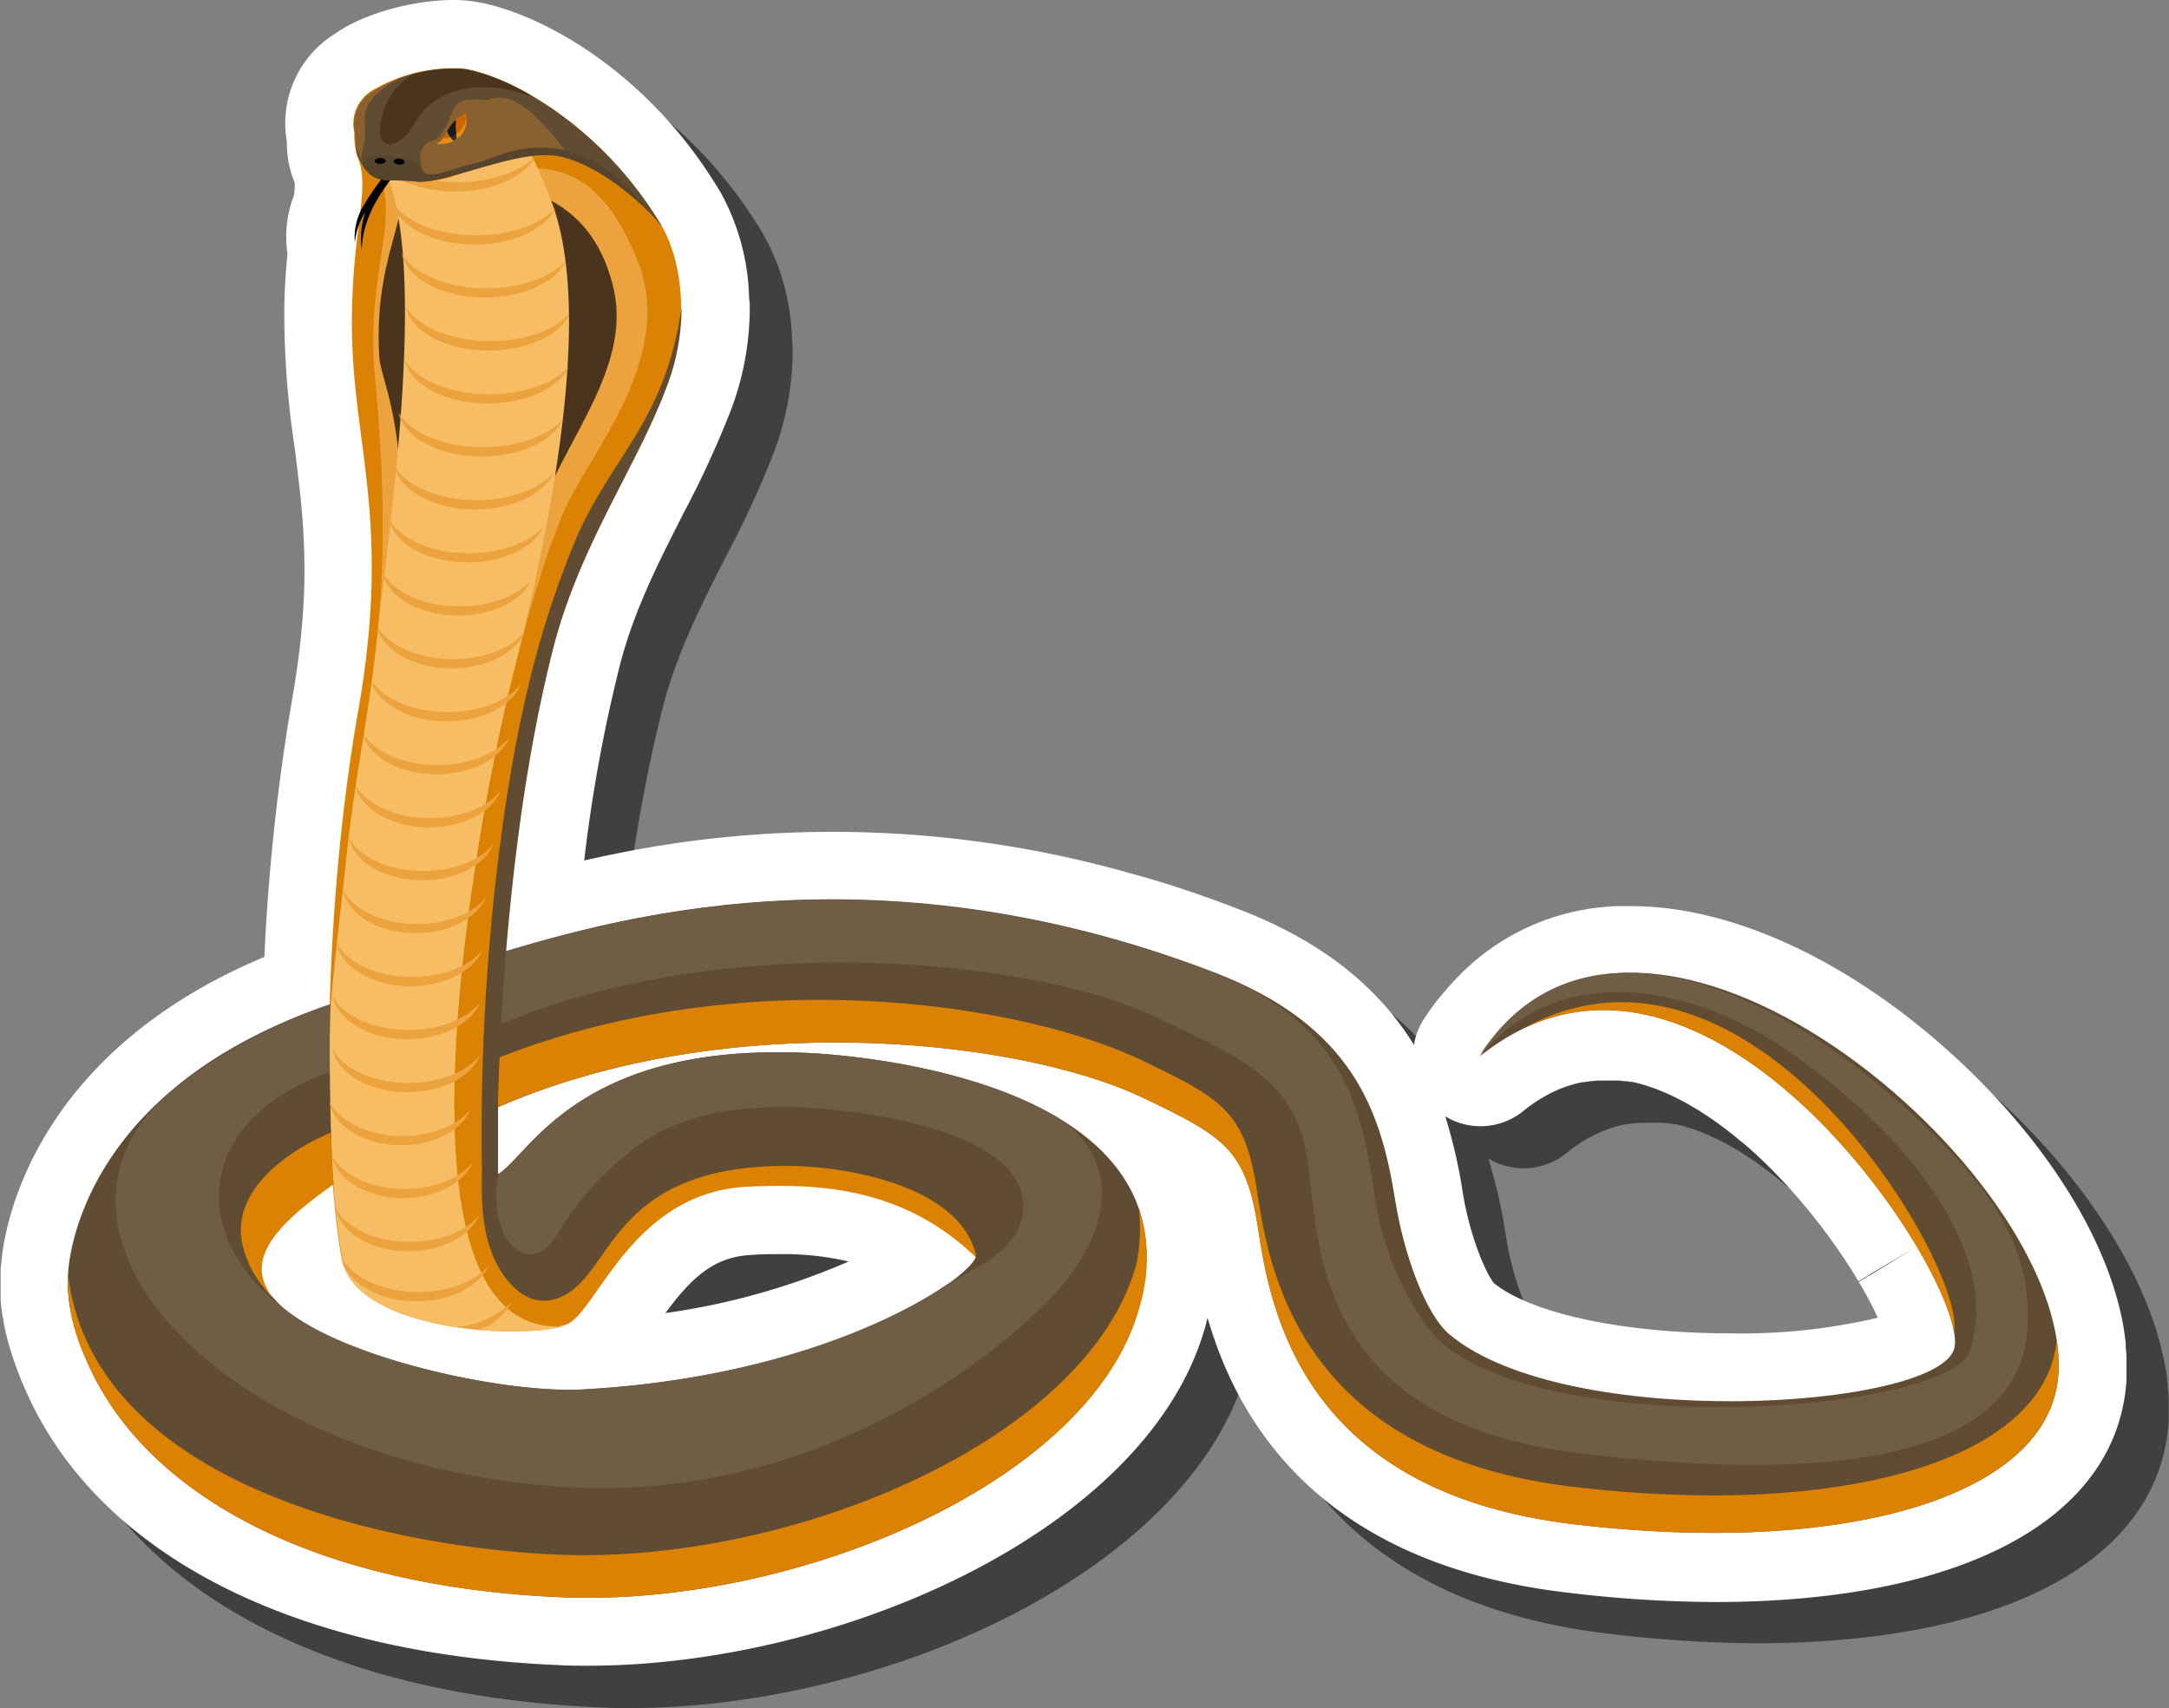 <svg id="Layer_1" data-name="Layer 1" xmlns="http://www.w3.org/2000/svg" width="228.89" height="180.28" viewBox="0 0 228.89 180.28">
  <rect x="0" y="0" width="228.89" height="180.28" fill="#808080" stroke="none"/>
  <defs>
    <style>
      .cls-1, .cls-10, .cls-11, .cls-12, .cls-13, .cls-14, .cls-15, .cls-2, .cls-3, .cls-4, .cls-5, .cls-6, .cls-7, .cls-8, .cls-9 {
        fill-rule: evenodd;
      }

      .cls-1 {
        opacity: 0.5;
      }

      .cls-2 {
        fill: #fff;
      }

      .cls-3 {
        fill: #604c33;
      }

      .cls-4 {
        fill: #705d45;
      }

      .cls-5 {
        fill: #db8204;
      }

      .cls-6 {
        fill: #eca33d;
      }

      .cls-7 {
        fill: #4a341d;
      }

      .cls-8 {
        fill: #f6bd64;
      }

      .cls-10 {
        fill: #896130;
      }

      .cls-11 {
        fill: #57442c;
      }

      .cls-12 {
        fill: #ed8a12;
      }

      .cls-13 {
        fill: #c96601;
      }

      .cls-14 {
        fill: #333;
      }

      .cls-15 {
        fill: #1a1a1a;
      }
    </style>
  </defs>
  <g>
    <path class="cls-1" d="M66.52,180.28c-1,0-2,0-3-.06C35,179.05,14.37,168.28,6.94,150.69c-.21-.52-.42-1-.6-1.52l-.18-.48c-.13-.37-.26-.73-.38-1.1q-.11-.3-.18-.57c-.12-.39-.22-.76-.32-1.13l-.15-.57c-.11-.47-.2-.92-.28-1.38,0-.14-.06-.27-.08-.39-.09-.58-.17-1.19-.22-1.81l0-.51c0-.47,0-.92,0-1.37,0-.21,0-.45,0-.69s0-.41,0-.62a4.36,4.36,0,0,1,0-.52,24.64,24.64,0,0,1,.35-2.69c1.21-6.23,6.29-21,27.43-29.86a221.21,221.21,0,0,1,2.92-27.16C37.42,66,36.52,59,35.57,51.67a91.65,91.65,0,0,1-1.06-14.22c0-2.38.17-4.45.33-6.21A12.15,12.15,0,0,1,35.55,25a9.14,9.14,0,0,0,.06-1.29,11.1,11.1,0,0,1-.84-4.1,2.26,2.26,0,0,0,0-.26,11.13,11.13,0,0,1,5-11.26c3.53-2.5,9-3.63,12.56-3.63a13.84,13.84,0,0,1,1.87.11c6.21.76,18.3,6.71,26.25,20l.13.21a24,24,0,0,1,3,11.13,7.61,7.61,0,0,1,.07,1,30.6,30.6,0,0,1-2,10.88,103.24,103.24,0,0,1-5,10.86c-2.54,5-5.17,10.11-6.69,15.93a160.46,160.46,0,0,0-3.78,20.71l2.18-.48c.71-.15,1.42-.3,2.16-.44A114.77,114.77,0,0,1,124,96.68c3.71,1,7.47,2.3,11.16,3.72,9.45,3.63,15,8.71,18.47,14.31a7.1,7.1,0,0,1,1-2.64c.35-.54.72-1.09,1.11-1.62.25-.33.53-.68.81-1l.32-.4c.37-.44.75-.86,1.14-1.28A24.6,24.6,0,0,1,175.17,100c.42,0,.92,0,1.43,0,10.56,0,22.88,5.69,33.81,15.61,10.52,9.55,17.38,21,18.35,30.52,0,0,0,.12,0,.15,0,.35.07.74.09,1.13,0,.09,0,.5,0,.5,0,.27,0,.54,0,.8,0,.46,0,.94,0,1.4-1,14.61-17.29,23.33-43.48,23.33h0a134.67,134.67,0,0,1-15.58-1c-26.35-3.11-34.83-18.33-37.92-29-.05.22-.11.45-.17.68C126,165.75,93.37,180.28,66.52,180.28Zm95.62-40.37c4,3.22,13.74,5.3,24.92,5.3a62.6,62.6,0,0,0,15.57-1.65l0-.13c-.52-1.13-1.18-2.35-1.94-3.64l6.11-3.74-6.16,3.65-.46-.77-.43-.67-.46-.71c-.59-.91-1.23-1.82-1.9-2.72l-.15-.22-.58-.76-.61-.78-.63-.8-.57-.68c-.57-.67-1.1-1.28-1.65-1.88l-.19-.21-.72-.77-.73-.75-.75-.74-.84-.8-.56-.51c-.4-.36-.79-.7-1.18-1l-.86-.71-.8-.62-.77-.57-.46-.34-.81-.54-.78-.51,0,0c-.45-.28-.85-.52-1.25-.74l-.18-.1-.52-.28-.27-.13-.81-.39-.46-.21-.31-.13-.49-.2-.23-.08-.51-.19-.22-.07c-.57-.19-1.14-.34-1.7-.47l-.2,0-.46-.09-.28,0-.43-.06-.24,0-.44,0-.28,0-.4,0h-.8a11.92,11.92,0,0,0-1.58.17l-.18,0-.46.1-.29.07-.38.11-.23.07-.43.14-.28.11-.39.15-.22.1-.49.22a16.42,16.42,0,0,0-3.08,2,7.19,7.19,0,0,1-8.21.53,52.54,52.54,0,0,1,1.82,7.9C159.61,135.2,161.38,139,162.14,139.91ZM86.8,136.85c-1,0-2,0-3.1.09-4,.2-6.41,2.6-9,6.12A73.84,73.84,0,0,0,94,137.63,29.74,29.74,0,0,0,86.8,136.85Z"/>
    <path class="cls-2" d="M62.05,175.81c-1,0-2,0-3-.06-28.53-1.18-49.16-11.94-56.58-29.54-.22-.51-.42-1-.61-1.52l-.18-.48c-.13-.36-.26-.73-.38-1.1l-.18-.57c-.12-.38-.22-.75-.32-1.13l-.15-.57c-.11-.46-.2-.92-.28-1.38,0-.14,0-.26-.07-.39-.1-.57-.17-1.18-.23-1.8l0-.51c0-.47,0-.92,0-1.38,0-.21,0-.45,0-.69s0-.4,0-.62,0-.35.05-.52a22.66,22.66,0,0,1,.36-2.69c1.21-6.23,6.28-21,27.42-29.86a221.06,221.06,0,0,1,2.92-27.15C33,61.51,32,54.56,31.09,47.2A94.43,94.43,0,0,1,30,33c0-2.37.17-4.45.34-6.2a12.19,12.19,0,0,1,.7-6.23,7.71,7.71,0,0,0,.06-1.29,11,11,0,0,1-.83-4.1,2.09,2.09,0,0,1,0-.25A11.12,11.12,0,0,1,35.23,3.64C38.76,1.14,44.21,0,47.79,0a16,16,0,0,1,1.88.11c6.2.76,18.29,6.71,26.25,20l.13.21a24.16,24.16,0,0,1,3,11.13,6.24,6.24,0,0,1,.07,1,30.55,30.55,0,0,1-2,10.87,104.34,104.34,0,0,1-5,10.87c-2.54,5-5.17,10.11-6.68,15.92a160.68,160.68,0,0,0-3.79,20.71l2.18-.48,2.16-.44a115,115,0,0,1,53.6,2.36c3.71,1,7.46,2.29,11.15,3.71,9.45,3.63,15,8.72,18.47,14.31a7.16,7.16,0,0,1,1-2.64c.35-.54.72-1.08,1.12-1.61.24-.34.52-.69.8-1l.33-.4c.36-.43.75-.86,1.14-1.27a24.48,24.48,0,0,1,17.13-7.72c.43,0,.93,0,1.43,0,10.56,0,22.89,5.69,33.81,15.61,10.52,9.55,17.38,21,18.35,30.53,0,0,0,.11,0,.15,0,.34.06.73.08,1.12,0,.09,0,.5,0,.5,0,.27,0,.54,0,.81,0,.46,0,.93,0,1.39-1,14.61-17.29,23.34-43.48,23.34h0a134.44,134.44,0,0,1-15.57-1c-26.36-3.11-34.83-18.33-37.92-29-.06.22-.11.45-.17.68C121.48,161.28,88.89,175.81,62.05,175.81Zm95.61-40.37c4,3.22,13.74,5.29,24.92,5.29a62.7,62.7,0,0,0,15.58-1.65l-.06-.13a39,39,0,0,0-1.94-3.64l6.12-3.74-6.17,3.65-.46-.76-.43-.68-.46-.71c-.59-.9-1.23-1.82-1.89-2.72l-.16-.21-.57-.76-.62-.79-.63-.79-.57-.68c-.56-.68-1.1-1.29-1.65-1.89l-.19-.21-.72-.76-.73-.76-.75-.74-.84-.8-.55-.5c-.41-.37-.79-.7-1.18-1l-.87-.72-.8-.62-.77-.57-.46-.33-.81-.55-.78-.5,0,0-1.26-.74-.17-.09-.53-.28-.27-.14-.81-.39-.46-.2-.31-.14-.49-.19-.23-.09-.51-.18-.22-.07a16,16,0,0,0-1.7-.47l-.19,0-.47-.08-.28,0-.42-.06-.25,0-.43,0-.29,0-.4,0h-.8a12.11,12.11,0,0,0-1.58.17l-.18,0-.45.1-.29.07-.39.11-.23.07-.42.14-.28.11-.4.15-.22.1-.48.22a16.81,16.81,0,0,0-3.09,2,7.15,7.15,0,0,1-8.21.53,54,54,0,0,1,1.83,7.91C155.13,130.72,156.9,134.55,157.66,135.44Zm-75.34-3.07c-.95,0-2,0-3.1.09-4,.2-6.4,2.6-9,6.13a74.2,74.2,0,0,0,19.33-5.44A29.74,29.74,0,0,0,82.32,132.37Z"/>
    <g>
      <path class="cls-3" d="M49.44,118.31c24.83-12.37,57.73-8.88,71.21-2.43,8.51,4.08,10.83,5.36,12.12,13.82s4.58,27.79,33.38,31.19,50.16-3,51.06-15.78c1.51-21.3-44.16-59.81-61-33.65,24-19.24,52,24.54,50,30.93s-40.8,8.79-53.21-1.51c-2.56-2.12-4.85-8.46-5.78-14.26-1.49-9.32-4.44-18.37-19.11-24-38.37-14.74-67.34-4.33-77.86-1.3-4.38,3.45-3.9,7.69-3.67,8S49.44,118.37,49.44,118.31Z"/>
      <path class="cls-4" d="M48.8,109.93c24.84-12.38,59.75-9,73.23-2.55,8.51,4.08,14.64,6.39,15.92,14.85s.24,27.79,29,31.19,46.15-.31,47-13.13c.63-8.93-4.16-15.75-14.39-24.68-14.36-12.54-33.61-19.5-43.45-4.15,9.35-10.92,23.56-6.64,32.19-.79,13.25,9,23.06,21.88,19.52,32-2.23,6.3-43.14,9.48-55.55-.82-2.55-2.12-6.11-8.69-7-14.49-1.49-9.32-2.54-19.06-17.21-24.7-38.37-14.74-67.34-4.33-77.86-1.3-4.38,3.45-3.9,7.69-3.67,8A5.34,5.34,0,0,0,48.8,109.93Z"/>
      <path class="cls-5" d="M160.62,108.63c21.17-10.38,43.83,22.24,45.58,31.9C207.51,133.89,184.86,95.07,160.62,108.63Z"/>
      <path class="cls-5" d="M49.44,118.31c24.83-12.37,57.73-8.88,71.21-2.43,8.51,4.08,10.83,5.36,12.12,13.82s4.58,27.79,33.38,31.19,50.16-3,51.06-15.78a16.29,16.29,0,0,0-.17-3.66c-1.21,12.62-22.46,18.85-51,15.48-28.8-3.4-32.1-22.73-33.38-31.19S129,116,120.51,111.92C107,105.47,75.82,101.12,49.4,113c0,0-1.89-4.46-2.65-6.74a5.43,5.43,0,0,0-.17,3.08C46.8,109.68,49.44,118.37,49.44,118.31Z"/>
      <path class="cls-5" d="M69.82,23.86c.82,1.23,3.87,7.84.52,16.84-3.17,8.49-9.12,16.6-12,27.48-4,15.42-5.47,33.83-5.87,47.4,0,.71-.26,7.67-.27,8.35,4.8.91,24.34-5.14,30.92-4.74.43,0,17.54,2.15,21.11,4.34,5.84,3.6-.83,9.17-.43,10-7.72-8.08-16.89-8.68-25-8.27-12.31.64-15.92,13.65-19.17,14.59-5.62,1.61-22.23.2-23.57-7-2-11-2.08-36.07,1.73-57.76,3.67-20.9-.86-28.34-.65-42,.15-9.59,2-13.33.55-16.6A8.13,8.13,0,0,1,37.39,14a4.1,4.1,0,0,1,2-4.52A16.85,16.85,0,0,1,48.8,7.22C52.83,7.71,63.06,12.51,69.82,23.86Z"/>
      <path class="cls-6" d="M59.45,140c-5.92,1.49-22,.07-23.29-7-1.07-5.76-1.59-15.43-1.29-26.45.54-6.21,1.27-12,1.7-16.11,1.68-15.89,5.49-24.67,3-50.58-1.19-12.4,4-18.65-1.22-23.53A14,14,0,0,0,45.6,19c7.11.16,15.86-6.29,21.72,8.6,4,10.1-5.19,20.4-7.75,26.25s-7.18,20.88-10,41.63C46.79,115.91,46.13,140.79,59.45,140Z"/>
      <path class="cls-7" d="M41.72,68c2.19-22.63-1.51-27.2-1.7-30.41-.72-12.42,5.16-16.43.95-21.31,0,0,2.7,2.65,5.81,2.75,5.7.16,15.25.22,17.93,11.25,2.26,9.34-6.66,17.52-9,27.36C50.58,78.66,50.6,64.77,50,68Z"/>
      <path class="cls-8" d="M59.45,140c-5.92,1.49-22,.07-23.29-7-1.07-5.76-1.59-15.43-1.29-26.45.54-6.21,1.27-12,1.7-16.11.89-8.5,2.38-15,3.21-23,1.1-10.64,6-41.94.11-50.79A7.71,7.71,0,0,0,45.6,19c7.11.16,7-12.64,12.62,2.34,4.23,11.17.34,32.24-3.82,48.78a233.24,233.24,0,0,0-4.83,25.36C46.79,115.91,46.13,140.79,59.45,140Z"/>
      <path class="cls-3" d="M71.92,32.43a23.43,23.43,0,0,1-1.54,8.34c-3.17,8.49-9.11,16.6-11.95,27.48-4,15.54-5.49,34.13-5.87,47.73,0,.6,0,7.37,0,7.94,3.36-2,8.47-14,32.91-12.77,2.37.12,41.28,2.18,34.79,26.66C115.36,156.43,84,169.6,59.34,168.59c-26.12-1.08-44.21-10.79-50.28-25.16-1.59-3.78-2.39-7.1-1.59-11.2C8.68,126,13.91,113.14,34.84,106c-.11,5.17,0,11.79.18,16-4.79,2.7-9.47,6.67-8.53,10.9A8.47,8.47,0,0,0,28.86,137c5,5.87,23.84,10.16,32.71,9.66,27.8-1.55,42.37-12.91,41.39-14.34-1.84-7.2-13.72-9.28-20-9.26-18.28,0-18.2,11.05-23.49,13.7-4.24,2.12-6.8-2.73-7.36-4-1.61-3.68-1.21-8-1.26-9.61a240.77,240.77,0,0,1,1.2-27.76c2-19.31,5.13-29.6,8.4-37.71C64.28,48.21,70.13,44.91,71.92,32.43Z"/>
      <path class="cls-5" d="M120.17,127.45a17.31,17.31,0,0,1,.12,10.36C115.36,156.43,84,169.6,59.34,168.59c-26.12-1.08-44.21-10.79-50.28-25.16a19.42,19.42,0,0,1-1.88-8.93c2.62,22.22,34,28.86,51.77,29.59,24.67,1,56-12.16,61-30.78A19,19,0,0,0,120.17,127.45Z"/>
      <path class="cls-5" d="M35.21,125c-4.39,3.1-8,6.25-7.55,9.5a4.9,4.9,0,0,0,1.25,2.53,11,11,0,0,1-3.39-6c-1-5.86,5.58-9.89,9.39-11.49C35,121.51,35.08,123.33,35.21,125Z"/>
      <path class="cls-6" d="M50.62,105.85c-1.4,1.7-4.25,2.86-7.53,2.86-3.75,0-6.94-1.52-8-3.63.49,2.6,3.84,4.61,7.9,4.61,3.65,0,6.73-1.63,7.67-3.84Zm3.52,31.42a9.1,9.1,0,0,1-6,2.77c.82.12,1.64.22,2.45.29a6.12,6.12,0,0,0,3.5-3.06Zm-15.54-.68,0,0s0-.09-.07-.13,0,.06,0,.09Zm13-3.08c-.93,2.21-4,3.84-7.66,3.84s-6.81-1.67-7.7-3.93a4.05,4.05,0,0,1-.12-.5l0-.06c1.16,2,4.29,3.51,8,3.51,3.28,0,6.12-1.16,7.52-2.86Zm-1-5.29c-1.37,1.7-4.15,2.86-7.35,2.86-3.66,0-6.76-1.51-7.85-3.61v.08c.54,2.55,3.78,4.51,7.7,4.51,3.57,0,6.57-1.63,7.49-3.84Zm-.68-5.59c-1.35,1.7-4.08,2.86-7.23,2.86-3.57,0-6.61-1.49-7.69-3.57v.13c.59,2.5,3.75,4.41,7.55,4.41,3.51,0,6.47-1.62,7.37-3.83Zm-.21-5.6c-1.35,1.7-4.08,2.87-7.24,2.87-3.55,0-6.56-1.48-7.67-3.53v.16c.63,2.47,3.76,4.34,7.53,4.34,3.51,0,6.46-1.62,7.37-3.84Zm.89-5.59c-1.4,1.7-4.25,2.86-7.53,2.86-3.75,0-6.94-1.52-8-3.63.49,2.6,3.84,4.61,7.9,4.61,3.65,0,6.73-1.62,7.67-3.84Zm6-95.06c-1.55,1.7-4.71,2.86-8.35,2.86a16.83,16.83,0,0,1-2.9-.25,12.48,12.48,0,0,1-5-1.45c1.52,1.6,4.4,2.68,7.71,2.68,4.06,0,7.47-1.63,8.51-3.84Zm2,5.59c-1.55,1.7-4.71,2.86-8.35,2.86-4.17,0-7.71-1.52-8.93-3.63.54,2.6,4.26,4.61,8.77,4.61,4.06,0,7.47-1.62,8.51-3.84Zm1.09,5.59c-1.55,1.7-4.71,2.87-8.35,2.87-4.17,0-7.71-1.53-8.93-3.64.54,2.6,4.26,4.61,8.77,4.61,4.06,0,7.47-1.62,8.51-3.84Zm.32,5.6C58.54,34.86,55.38,36,51.74,36c-4.17,0-7.71-1.53-8.93-3.64C43.35,35,47.07,37,51.58,37c4.06,0,7.47-1.62,8.51-3.83ZM60,38.75c-1.56,1.7-4.72,2.86-8.36,2.86-4.17,0-7.71-1.52-8.93-3.63.54,2.59,4.26,4.6,8.77,4.6,4.06,0,7.48-1.62,8.52-3.83Zm-.64,5.59C57.77,46,54.61,47.2,51,47.2c-4.17,0-7.71-1.52-8.93-3.63.54,2.6,4.26,4.61,8.77,4.61,4.06,0,7.47-1.63,8.52-3.84Zm-.95,5.59c-1.51,1.7-4.58,2.86-8.12,2.86-4,0-7.48-1.52-8.67-3.63.52,2.6,4.14,4.61,8.52,4.61,3.94,0,7.26-1.63,8.27-3.84Zm-1,5.59c-1.47,1.7-4.47,2.87-7.92,2.87-4,0-7.3-1.53-8.46-3.64.51,2.6,4,4.61,8.31,4.61,3.85,0,7.08-1.62,8.07-3.84Zm-1.19,5.59C54.74,62.81,51.85,64,48.51,64c-3.82,0-7.06-1.53-8.18-3.64.49,2.6,3.9,4.61,8,4.61,3.71,0,6.84-1.62,7.79-3.84Zm-.86,5.6c-1.41,1.7-4.27,2.86-7.58,2.86-3.52,0-6.53-1.32-7.83-3.2l0,.33c.94,2.22,4,3.84,7.72,3.84s6.77-1.62,7.72-3.83Zm-.45,5.59c-1.43,1.7-4.33,2.86-7.67,2.86-3.57,0-6.63-1.32-7.94-3.21,0,.1,0,.19,0,.29.93,2.25,4.08,3.9,7.84,3.9s6.85-1.63,7.81-3.84ZM53.7,77.89c-1.4,1.7-4.25,2.86-7.54,2.86-3.48,0-6.47-1.31-7.77-3.18l0,.3c.92,2.22,4,3.86,7.67,3.86s6.74-1.63,7.68-3.84Zm-.87,5.59c-1.39,1.7-4.2,2.87-7.45,2.87-3.59,0-6.64-1.42-7.84-3.4l0,.18c.74,2.39,3.91,4.19,7.72,4.19,3.61,0,6.66-1.62,7.59-3.84Zm-.74,5.59c-1.38,1.7-4.18,2.87-7.42,2.87-3.64,0-6.74-1.48-7.87-3.53l0,.09c.61,2.5,3.85,4.41,7.75,4.41,3.6,0,6.64-1.62,7.56-3.84Zm-.77,5.6C50,96.37,47.19,97.53,44,97.53c-3.65,0-6.74-1.52-7.82-3.62h0c.49,2.59,3.74,4.58,7.68,4.58,3.56,0,6.55-1.62,7.46-3.83Zm-7.86,8.45c-3.67,0-6.78-1.48-7.91-3.55v.09c.59,2.51,3.85,4.44,7.78,4.44,3.61,0,6.66-1.63,7.59-3.84C49.52,102,46.71,103.12,43.46,103.12Z"/>
      <path class="cls-9" d="M40.35,18.73c-.22.4-1.12,1.48-1.9,2.84a6.42,6.42,0,0,0-1,4.05,7.41,7.41,0,0,1,1.1-3.24,9.08,9.08,0,0,0-.38,4c.12-4.06,2.71-6.78,3.48-8.08C41.33,18.47,40.67,18.57,40.35,18.73Z"/>
      <g>
        <path class="cls-10" d="M69.87,23.93c-2.06-2.65-7.44-7.21-11.64-7.56S46.71,19.49,44,19.16c-3.3-.4-4.71.66-6.19-2.61a8.13,8.13,0,0,1-.34-2.48,4.08,4.08,0,0,1,2-4.52,16.83,16.83,0,0,1,9.42-2.26C52.87,7.78,63.1,12.58,69.87,23.93Z"/>
        <path class="cls-3" d="M69.87,23.93c-1.73-2.23-5.81-5.8-9.56-7.09-5.4-7.54-7.46-6.63-8.84-6.33-.86.18-2.94-.49-3.58,1-.5,1.14-1.21,3.08-2.19,3.32-2.15.53-1.21,3.12-.64,4,.22.33-.71.37-1.09.33-2.93-.35-4.37.44-5.69-1.66a2.9,2.9,0,0,1,0-1.65c.6-2.48-.13-2.94.42-4.44.45-1.21,1.94-2.34,3.41-3.14a17.13,17.13,0,0,1,6.76-1C52.87,7.78,63.1,12.58,69.87,23.93Z"/>
        <path class="cls-7" d="M43.56,7.83a15.63,15.63,0,0,1,5.28-.54,21.4,21.4,0,0,1,7.43,2.94c-6.65-2.4-10.91-.23-12.6,2.92-1.25,2.31-3.43,2.72-3.56,1A7.2,7.2,0,0,1,43.56,7.83Z"/>
        <path class="cls-11" d="M68.51,22.4c-2.54-2.58-6.81-5.74-10.28-6C54,16,46.71,19.49,44,19.16c-3.3-.4-4.71.66-6.19-2.61a3.46,3.46,0,0,1-.27-1.32A5.77,5.77,0,0,0,38.18,17c.35.49.22-.39,1.14-.49,2.23-.25,4.51.23,5.22,1.41s2.71-.07,5.42-.63S60.12,11.58,68.51,22.4Z"/>
        <path class="cls-12" d="M49.16,12c-2.15.94-1.72,2.41-3.1,3.2C48.6,15.41,49.57,13.41,49.16,12Z"/>
        <path class="cls-13" d="M49.16,12c-1.69.74-1.79,1.81-2.42,2.61a2.57,2.57,0,0,0,2.49-2.26A2,2,0,0,0,49.16,12Z"/>
        <path class="cls-14" d="M48.11,12.65a4.12,4.12,0,0,0-.91,1.22,2.9,2.9,0,0,0,.64,1,2.88,2.88,0,0,0,.38-.22A7,7,0,0,1,48.11,12.65Z"/>
        <path class="cls-15" d="M48.11,12.65a4.12,4.12,0,0,0-.91,1.22,2.65,2.65,0,0,0,.29.59,2.52,2.52,0,0,0,.64-.3A7.75,7.75,0,0,1,48.11,12.65Z"/>
        <path class="cls-9" d="M40.12,16.68c-.32,0-.57.15-.57.32s.27.31.58.3.58-.15.57-.32S40.44,16.67,40.12,16.68Z"/>
        <path class="cls-9" d="M42.14,16.76c.32,0,.56.2.55.37s-.29.28-.6.25-.57-.2-.55-.37S41.82,16.72,42.14,16.76Z"/>
      </g>
      <path class="cls-4" d="M52.59,123.92c3.36-2,8.47-14,32.91-12.77,1.4.07,15.54.82,25.55,6.46,6.94,3.91,7.1,12.09-.49,19.74-8.47,8.53-27.44,21.47-52.06,19.52C21.22,153.93.55,128.22,19.13,114.33A55.53,55.53,0,0,1,34.84,106c-.05,2.22-.06,4.72-.05,7.18-14.43,4.93-15.51,18.15-3.16,26.12,7.2,4.64,22.28,7.77,29.94,7.34,19.37-1.08,32.32-7,38.09-10.89,2.49-1.69,9.37-3.89,8.17-9.65-1.52-7.29-18.8-9.28-25.06-9.26-8.8,0-13.23,2.28-16.23,4.66a32.89,32.89,0,0,0-7.69,8.72C55.85,135.31,51.32,130.72,52.59,123.92Z"/>
    </g>
  </g>
</svg>
